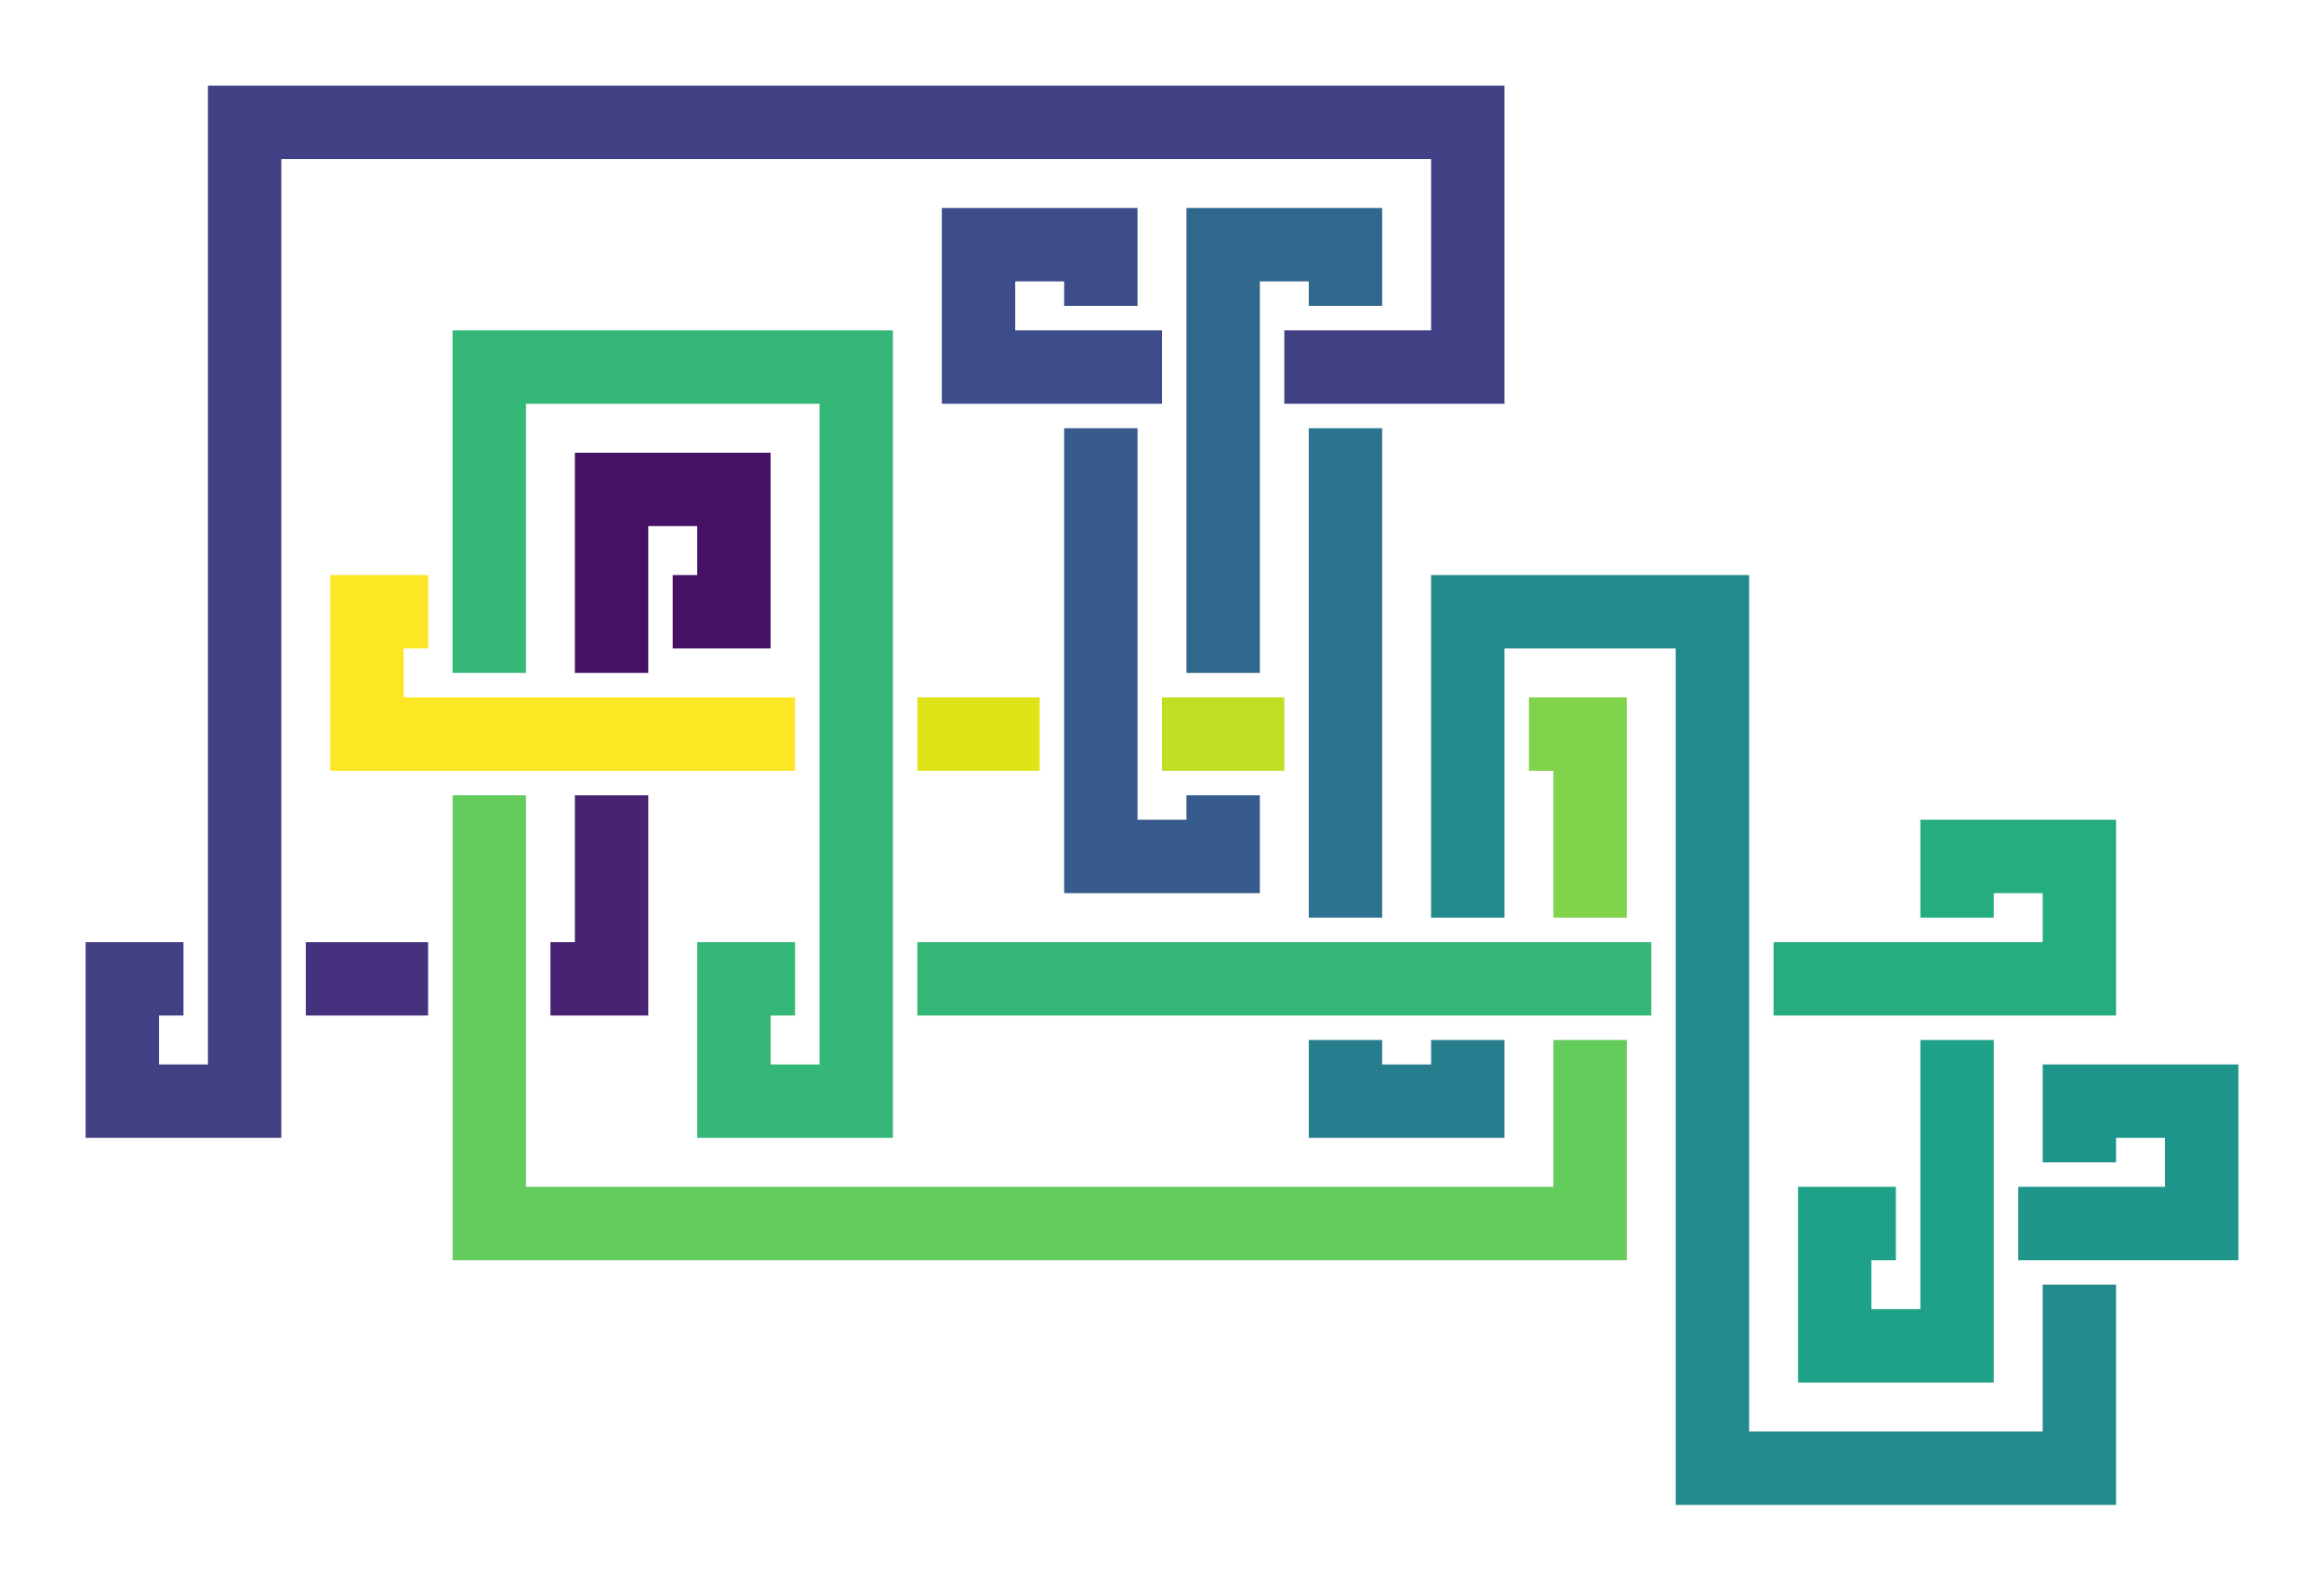 <?xml version="1.0" encoding="utf-8" ?>
<svg baseProfile="full" height="78.0" version="1.1" width="114.0" xmlns="http://www.w3.org/2000/svg" xmlns:ev="http://www.w3.org/2001/xml-events" xmlns:xlink="http://www.w3.org/1999/xlink"><defs /><polyline fill="none" points="27.0,30.0 27.0,30.0" stroke="rgb(68,1,84)" stroke-width="3.6" /><polyline fill="none" points="33.0,30.0 36.0,30.0 36.0,24.0 30.0,24.0 30.0,33.0" stroke="rgb(71,18,101)" stroke-width="3.6" /><polyline fill="none" points="30.0,39.0 30.0,48.0 27.0,48.0" stroke="rgb(72,34,115)" stroke-width="3.6" /><polyline fill="none" points="21.0,48.0 15.0,48.0" stroke="rgb(70,49,126)" stroke-width="3.6" /><polyline fill="none" points="9.0,48.0 6.0,48.0 6.0,54.0 12.0,54.0 12.0,6.0 72.0,6.0 72.0,18.0 63.0,18.0" stroke="rgb(66,64,133)" stroke-width="3.6" /><polyline fill="none" points="57.0,18.0 48.0,18.0 48.0,12.0 54.0,12.0 54.0,15.0" stroke="rgb(60,77,138)" stroke-width="3.6" /><polyline fill="none" points="54.0,21.0 54.0,42.0 60.0,42.0 60.0,39.0" stroke="rgb(54,91,140)" stroke-width="3.6" /><polyline fill="none" points="60.0,33.0 60.0,12.0 66.0,12.0 66.0,15.0" stroke="rgb(48,103,141)" stroke-width="3.6" /><polyline fill="none" points="66.0,21.0 66.0,45.0" stroke="rgb(43,115,142)" stroke-width="3.6" /><polyline fill="none" points="66.0,51.0 66.0,54.0 72.0,54.0 72.0,51.0" stroke="rgb(39,126,142)" stroke-width="3.6" /><polyline fill="none" points="72.0,45.0 72.0,30.0 84.0,30.0 84.0,72.0 102.0,72.0 102.0,63.0" stroke="rgb(34,137,141)" stroke-width="3.6" /><polyline fill="none" points="102.0,57.0 102.0,54.0 108.0,54.0 108.0,60.0 99.0,60.0" stroke="rgb(31,150,139)" stroke-width="3.6" /><polyline fill="none" points="93.0,60.0 90.0,60.0 90.0,66.0 96.0,66.0 96.0,51.0" stroke="rgb(31,161,135)" stroke-width="3.6" /><polyline fill="none" points="96.0,45.0 96.0,42.0 102.0,42.0 102.0,48.0 87.0,48.0" stroke="rgb(38,172,129)" stroke-width="3.6" /><polyline fill="none" points="81.0,48.0 45.0,48.0" stroke="rgb(53,183,120)" stroke-width="3.6" /><polyline fill="none" points="39.0,48.0 36.0,48.0 36.0,54.0 42.0,54.0 42.0,18.0 24.0,18.0 24.0,33.0" stroke="rgb(53,183,120)" stroke-width="3.6" /><polyline fill="none" points="24.0,39.0 24.0,60.0 78.0,60.0 78.0,51.0" stroke="rgb(100,203,93)" stroke-width="3.6" /><polyline fill="none" points="78.0,45.0 78.0,36.0 75.0,36.0" stroke="rgb(129,211,76)" stroke-width="3.6" /><polyline fill="none" points="69.0,36.0 69.0,36.0" stroke="rgb(159,217,56)" stroke-width="3.6" /><polyline fill="none" points="63.0,36.0 57.0,36.0" stroke="rgb(191,223,36)" stroke-width="3.6" /><polyline fill="none" points="51.0,36.0 45.0,36.0" stroke="rgb(223,227,24)" stroke-width="3.6" /><polyline fill="none" points="39.0,36.0 18.0,36.0 18.0,30.0 21.0,30.0" stroke="rgb(253,231,36)" stroke-width="3.6" /></svg>